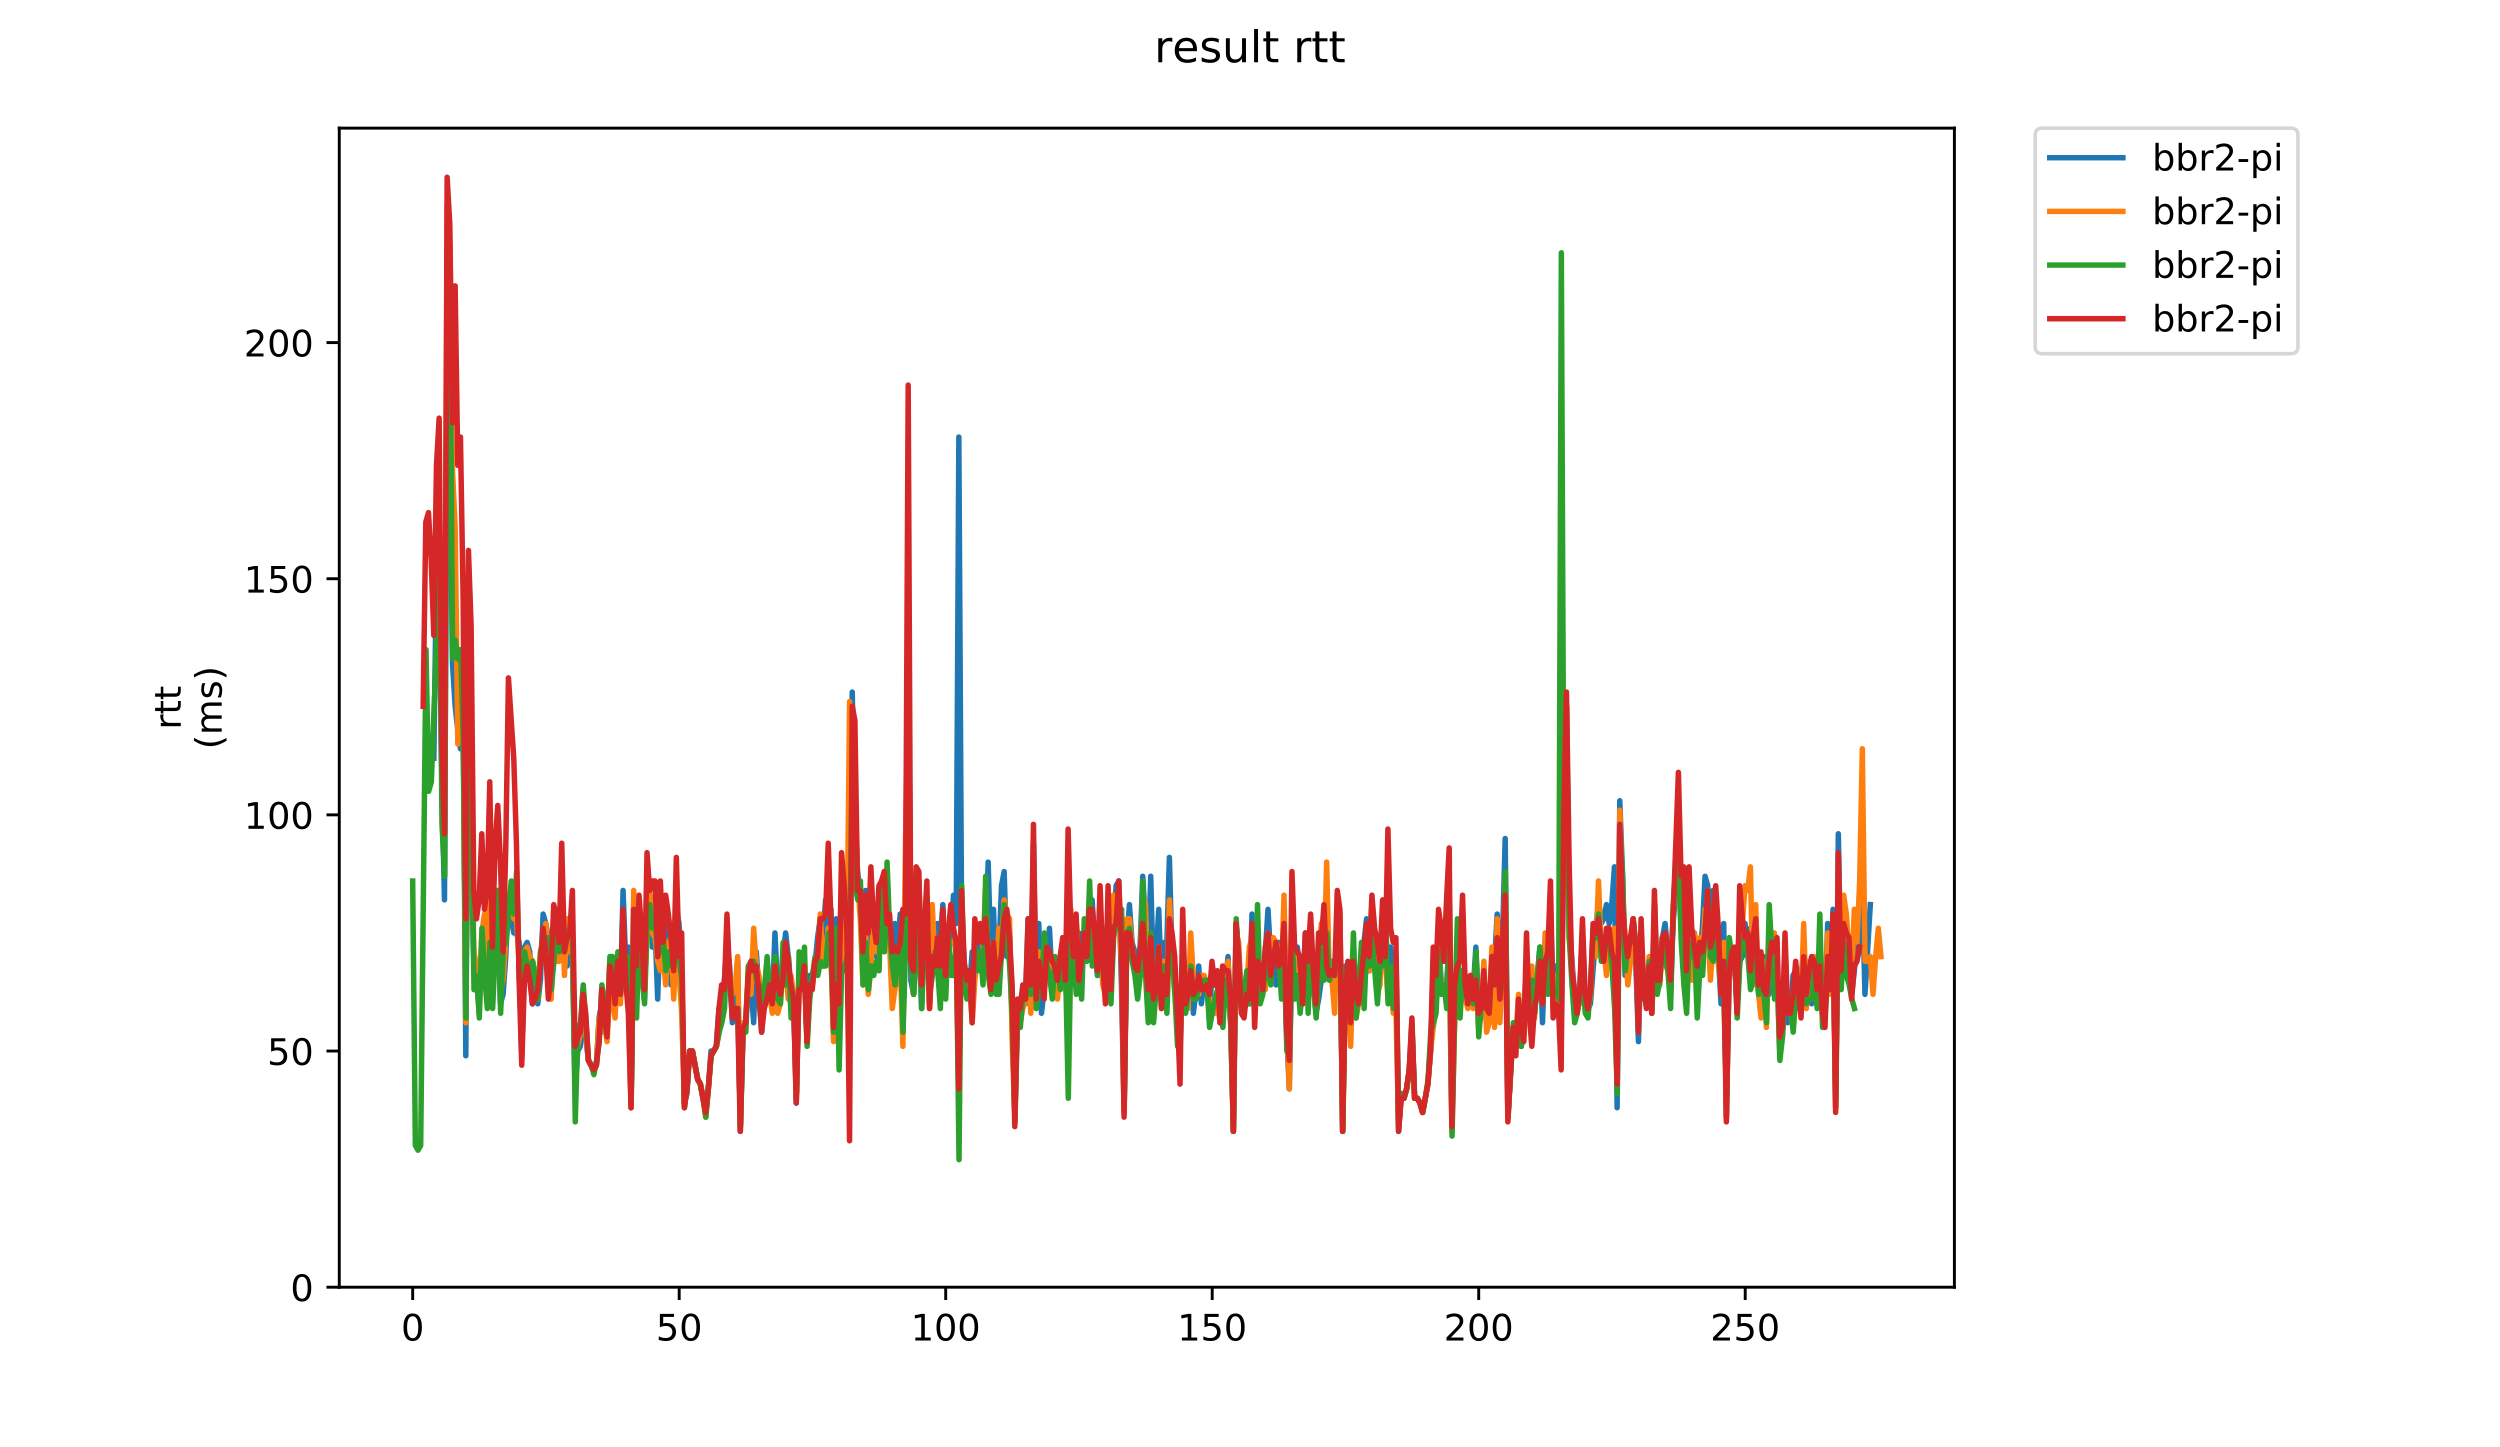 <?xml version="1.0" encoding="utf-8" standalone="no"?>
<!DOCTYPE svg PUBLIC "-//W3C//DTD SVG 1.1//EN"
  "http://www.w3.org/Graphics/SVG/1.1/DTD/svg11.dtd">
<!-- Created with matplotlib (https://matplotlib.org/) -->
<svg height="396pt" version="1.1" viewBox="0 0 684 396" width="684pt" xmlns="http://www.w3.org/2000/svg" xmlns:xlink="http://www.w3.org/1999/xlink">
 <defs>
  <style type="text/css">
*{stroke-linecap:butt;stroke-linejoin:round;}
  </style>
 </defs>
 <g id="figure_1">
  <g id="patch_1">
   <path d="M 0 396 
L 684 396 
L 684 0 
L 0 0 
z
" style="fill:#ffffff;"/>
  </g>
  <g id="axes_1">
   <g id="patch_2">
    <path d="M 92.824 352.174 
L 534.722 352.174 
L 534.722 35.062 
L 92.824 35.062 
z
" style="fill:#ffffff;"/>
   </g>
   <g id="matplotlib.axis_1">
    <g id="xtick_1">
     <g id="line2d_1">
      <defs>
       <path d="M 0 0 
L 0 3.5 
" id="mc95eb7b7bf" style="stroke:#000000;stroke-width:0.8;"/>
      </defs>
      <g>
       <use style="stroke:#000000;stroke-width:0.8;" x="112.91" xlink:href="#mc95eb7b7bf" y="352.174"/>
      </g>
     </g>
     <g id="text_1">
      <!-- 0 -->
      <defs>
       <path d="M 31.781 66.406 
Q 24.172 66.406 20.328 58.906 
Q 16.5 51.422 16.5 36.375 
Q 16.5 21.391 20.328 13.891 
Q 24.172 6.391 31.781 6.391 
Q 39.453 6.391 43.281 13.891 
Q 47.125 21.391 47.125 36.375 
Q 47.125 51.422 43.281 58.906 
Q 39.453 66.406 31.781 66.406 
z
M 31.781 74.219 
Q 44.047 74.219 50.516 64.516 
Q 56.984 54.828 56.984 36.375 
Q 56.984 17.969 50.516 8.266 
Q 44.047 -1.422 31.781 -1.422 
Q 19.531 -1.422 13.062 8.266 
Q 6.594 17.969 6.594 36.375 
Q 6.594 54.828 13.062 64.516 
Q 19.531 74.219 31.781 74.219 
z
" id="DejaVuSans-48"/>
      </defs>
      <g transform="translate(109.729 366.773)scale(0.1 -0.1)">
       <use xlink:href="#DejaVuSans-48"/>
      </g>
     </g>
    </g>
    <g id="xtick_2">
     <g id="line2d_2">
      <g>
       <use style="stroke:#000000;stroke-width:0.8;" x="185.827" xlink:href="#mc95eb7b7bf" y="352.174"/>
      </g>
     </g>
     <g id="text_2">
      <!-- 50 -->
      <defs>
       <path d="M 10.797 72.906 
L 49.516 72.906 
L 49.516 64.594 
L 19.828 64.594 
L 19.828 46.734 
Q 21.969 47.469 24.109 47.828 
Q 26.266 48.188 28.422 48.188 
Q 40.625 48.188 47.75 41.5 
Q 54.891 34.812 54.891 23.391 
Q 54.891 11.625 47.562 5.094 
Q 40.234 -1.422 26.906 -1.422 
Q 22.312 -1.422 17.547 -0.641 
Q 12.797 0.141 7.719 1.703 
L 7.719 11.625 
Q 12.109 9.234 16.797 8.062 
Q 21.484 6.891 26.703 6.891 
Q 35.156 6.891 40.078 11.328 
Q 45.016 15.766 45.016 23.391 
Q 45.016 31 40.078 35.438 
Q 35.156 39.891 26.703 39.891 
Q 22.75 39.891 18.812 39.016 
Q 14.891 38.141 10.797 36.281 
z
" id="DejaVuSans-53"/>
      </defs>
      <g transform="translate(179.464 366.773)scale(0.1 -0.1)">
       <use xlink:href="#DejaVuSans-53"/>
       <use x="63.623" xlink:href="#DejaVuSans-48"/>
      </g>
     </g>
    </g>
    <g id="xtick_3">
     <g id="line2d_3">
      <g>
       <use style="stroke:#000000;stroke-width:0.8;" x="258.743" xlink:href="#mc95eb7b7bf" y="352.174"/>
      </g>
     </g>
     <g id="text_3">
      <!-- 100 -->
      <defs>
       <path d="M 12.406 8.297 
L 28.516 8.297 
L 28.516 63.922 
L 10.984 60.406 
L 10.984 69.391 
L 28.422 72.906 
L 38.281 72.906 
L 38.281 8.297 
L 54.391 8.297 
L 54.391 0 
L 12.406 0 
z
" id="DejaVuSans-49"/>
      </defs>
      <g transform="translate(249.199 366.773)scale(0.1 -0.1)">
       <use xlink:href="#DejaVuSans-49"/>
       <use x="63.623" xlink:href="#DejaVuSans-48"/>
       <use x="127.246" xlink:href="#DejaVuSans-48"/>
      </g>
     </g>
    </g>
    <g id="xtick_4">
     <g id="line2d_4">
      <g>
       <use style="stroke:#000000;stroke-width:0.8;" x="331.66" xlink:href="#mc95eb7b7bf" y="352.174"/>
      </g>
     </g>
     <g id="text_4">
      <!-- 150 -->
      <g transform="translate(322.116 366.773)scale(0.1 -0.1)">
       <use xlink:href="#DejaVuSans-49"/>
       <use x="63.623" xlink:href="#DejaVuSans-53"/>
       <use x="127.246" xlink:href="#DejaVuSans-48"/>
      </g>
     </g>
    </g>
    <g id="xtick_5">
     <g id="line2d_5">
      <g>
       <use style="stroke:#000000;stroke-width:0.8;" x="404.576" xlink:href="#mc95eb7b7bf" y="352.174"/>
      </g>
     </g>
     <g id="text_5">
      <!-- 200 -->
      <defs>
       <path d="M 19.188 8.297 
L 53.609 8.297 
L 53.609 0 
L 7.328 0 
L 7.328 8.297 
Q 12.938 14.109 22.625 23.891 
Q 32.328 33.688 34.812 36.531 
Q 39.547 41.844 41.422 45.531 
Q 43.312 49.219 43.312 52.781 
Q 43.312 58.594 39.234 62.25 
Q 35.156 65.922 28.609 65.922 
Q 23.969 65.922 18.812 64.312 
Q 13.672 62.703 7.812 59.422 
L 7.812 69.391 
Q 13.766 71.781 18.938 73 
Q 24.125 74.219 28.422 74.219 
Q 39.75 74.219 46.484 68.547 
Q 53.219 62.891 53.219 53.422 
Q 53.219 48.922 51.531 44.891 
Q 49.859 40.875 45.406 35.406 
Q 44.188 33.984 37.641 27.219 
Q 31.109 20.453 19.188 8.297 
z
" id="DejaVuSans-50"/>
      </defs>
      <g transform="translate(395.032 366.773)scale(0.1 -0.1)">
       <use xlink:href="#DejaVuSans-50"/>
       <use x="63.623" xlink:href="#DejaVuSans-48"/>
       <use x="127.246" xlink:href="#DejaVuSans-48"/>
      </g>
     </g>
    </g>
    <g id="xtick_6">
     <g id="line2d_6">
      <g>
       <use style="stroke:#000000;stroke-width:0.8;" x="477.492" xlink:href="#mc95eb7b7bf" y="352.174"/>
      </g>
     </g>
     <g id="text_6">
      <!-- 250 -->
      <g transform="translate(467.949 366.773)scale(0.1 -0.1)">
       <use xlink:href="#DejaVuSans-50"/>
       <use x="63.623" xlink:href="#DejaVuSans-53"/>
       <use x="127.246" xlink:href="#DejaVuSans-48"/>
      </g>
     </g>
    </g>
   </g>
   <g id="matplotlib.axis_2">
    <g id="ytick_1">
     <g id="line2d_7">
      <defs>
       <path d="M 0 0 
L -3.5 0 
" id="m777b21064c" style="stroke:#000000;stroke-width:0.8;"/>
      </defs>
      <g>
       <use style="stroke:#000000;stroke-width:0.8;" x="92.824" xlink:href="#m777b21064c" y="352.174"/>
      </g>
     </g>
     <g id="text_7">
      <!-- 0 -->
      <g transform="translate(79.461 355.973)scale(0.1 -0.1)">
       <use xlink:href="#DejaVuSans-48"/>
      </g>
     </g>
    </g>
    <g id="ytick_2">
     <g id="line2d_8">
      <g>
       <use style="stroke:#000000;stroke-width:0.8;" x="92.824" xlink:href="#m777b21064c" y="287.563"/>
      </g>
     </g>
     <g id="text_8">
      <!-- 50 -->
      <g transform="translate(73.099 291.362)scale(0.1 -0.1)">
       <use xlink:href="#DejaVuSans-53"/>
       <use x="63.623" xlink:href="#DejaVuSans-48"/>
      </g>
     </g>
    </g>
    <g id="ytick_3">
     <g id="line2d_9">
      <g>
       <use style="stroke:#000000;stroke-width:0.8;" x="92.824" xlink:href="#m777b21064c" y="222.952"/>
      </g>
     </g>
     <g id="text_9">
      <!-- 100 -->
      <g transform="translate(66.736 226.751)scale(0.1 -0.1)">
       <use xlink:href="#DejaVuSans-49"/>
       <use x="63.623" xlink:href="#DejaVuSans-48"/>
       <use x="127.246" xlink:href="#DejaVuSans-48"/>
      </g>
     </g>
    </g>
    <g id="ytick_4">
     <g id="line2d_10">
      <g>
       <use style="stroke:#000000;stroke-width:0.8;" x="92.824" xlink:href="#m777b21064c" y="158.341"/>
      </g>
     </g>
     <g id="text_10">
      <!-- 150 -->
      <g transform="translate(66.736 162.14)scale(0.1 -0.1)">
       <use xlink:href="#DejaVuSans-49"/>
       <use x="63.623" xlink:href="#DejaVuSans-53"/>
       <use x="127.246" xlink:href="#DejaVuSans-48"/>
      </g>
     </g>
    </g>
    <g id="ytick_5">
     <g id="line2d_11">
      <g>
       <use style="stroke:#000000;stroke-width:0.8;" x="92.824" xlink:href="#m777b21064c" y="93.729"/>
      </g>
     </g>
     <g id="text_11">
      <!-- 200 -->
      <g transform="translate(66.736 97.529)scale(0.1 -0.1)">
       <use xlink:href="#DejaVuSans-50"/>
       <use x="63.623" xlink:href="#DejaVuSans-48"/>
       <use x="127.246" xlink:href="#DejaVuSans-48"/>
      </g>
     </g>
    </g>
    <g id="text_12">
     <!-- rtt -->
     <defs>
      <path d="M 41.109 46.297 
Q 39.594 47.172 37.812 47.578 
Q 36.031 48 33.891 48 
Q 26.266 48 22.188 43.047 
Q 18.109 38.094 18.109 28.812 
L 18.109 0 
L 9.078 0 
L 9.078 54.688 
L 18.109 54.688 
L 18.109 46.188 
Q 20.953 51.172 25.484 53.578 
Q 30.031 56 36.531 56 
Q 37.453 56 38.578 55.875 
Q 39.703 55.766 41.062 55.516 
z
" id="DejaVuSans-114"/>
      <path d="M 18.312 70.219 
L 18.312 54.688 
L 36.812 54.688 
L 36.812 47.703 
L 18.312 47.703 
L 18.312 18.016 
Q 18.312 11.328 20.141 9.422 
Q 21.969 7.516 27.594 7.516 
L 36.812 7.516 
L 36.812 0 
L 27.594 0 
Q 17.188 0 13.234 3.875 
Q 9.281 7.766 9.281 18.016 
L 9.281 47.703 
L 2.688 47.703 
L 2.688 54.688 
L 9.281 54.688 
L 9.281 70.219 
z
" id="DejaVuSans-116"/>
     </defs>
     <g transform="translate(49.459 199.594)rotate(-90)scale(0.1 -0.1)">
      <use xlink:href="#DejaVuSans-114"/>
      <use x="41.113" xlink:href="#DejaVuSans-116"/>
      <use x="80.322" xlink:href="#DejaVuSans-116"/>
     </g>
     <!-- (ms) -->
     <defs>
      <path d="M 31 75.875 
Q 24.469 64.656 21.281 53.656 
Q 18.109 42.672 18.109 31.391 
Q 18.109 20.125 21.312 9.062 
Q 24.516 -2 31 -13.188 
L 23.188 -13.188 
Q 15.875 -1.703 12.234 9.375 
Q 8.594 20.453 8.594 31.391 
Q 8.594 42.281 12.203 53.312 
Q 15.828 64.359 23.188 75.875 
z
" id="DejaVuSans-40"/>
      <path d="M 52 44.188 
Q 55.375 50.25 60.062 53.125 
Q 64.75 56 71.094 56 
Q 79.641 56 84.281 50.016 
Q 88.922 44.047 88.922 33.016 
L 88.922 0 
L 79.891 0 
L 79.891 32.719 
Q 79.891 40.578 77.094 44.375 
Q 74.312 48.188 68.609 48.188 
Q 61.625 48.188 57.562 43.547 
Q 53.516 38.922 53.516 30.906 
L 53.516 0 
L 44.484 0 
L 44.484 32.719 
Q 44.484 40.625 41.703 44.406 
Q 38.922 48.188 33.109 48.188 
Q 26.219 48.188 22.156 43.531 
Q 18.109 38.875 18.109 30.906 
L 18.109 0 
L 9.078 0 
L 9.078 54.688 
L 18.109 54.688 
L 18.109 46.188 
Q 21.188 51.219 25.484 53.609 
Q 29.781 56 35.688 56 
Q 41.656 56 45.828 52.969 
Q 50 49.953 52 44.188 
z
" id="DejaVuSans-109"/>
      <path d="M 44.281 53.078 
L 44.281 44.578 
Q 40.484 46.531 36.375 47.5 
Q 32.281 48.484 27.875 48.484 
Q 21.188 48.484 17.844 46.438 
Q 14.5 44.391 14.5 40.281 
Q 14.5 37.156 16.891 35.375 
Q 19.281 33.594 26.516 31.984 
L 29.594 31.297 
Q 39.156 29.25 43.188 25.516 
Q 47.219 21.781 47.219 15.094 
Q 47.219 7.469 41.188 3.016 
Q 35.156 -1.422 24.609 -1.422 
Q 20.219 -1.422 15.453 -0.562 
Q 10.688 0.297 5.422 2 
L 5.422 11.281 
Q 10.406 8.688 15.234 7.391 
Q 20.062 6.109 24.812 6.109 
Q 31.156 6.109 34.562 8.281 
Q 37.984 10.453 37.984 14.406 
Q 37.984 18.062 35.516 20.016 
Q 33.062 21.969 24.703 23.781 
L 21.578 24.516 
Q 13.234 26.266 9.516 29.906 
Q 5.812 33.547 5.812 39.891 
Q 5.812 47.609 11.281 51.797 
Q 16.75 56 26.812 56 
Q 31.781 56 36.172 55.266 
Q 40.578 54.547 44.281 53.078 
z
" id="DejaVuSans-115"/>
      <path d="M 8.016 75.875 
L 15.828 75.875 
Q 23.141 64.359 26.781 53.312 
Q 30.422 42.281 30.422 31.391 
Q 30.422 20.453 26.781 9.375 
Q 23.141 -1.703 15.828 -13.188 
L 8.016 -13.188 
Q 14.5 -2 17.703 9.062 
Q 20.906 20.125 20.906 31.391 
Q 20.906 42.672 17.703 53.656 
Q 14.5 64.656 8.016 75.875 
z
" id="DejaVuSans-41"/>
     </defs>
     <g transform="translate(60.657 204.995)rotate(-90)scale(0.1 -0.1)">
      <use xlink:href="#DejaVuSans-40"/>
      <use x="39.014" xlink:href="#DejaVuSans-109"/>
      <use x="136.426" xlink:href="#DejaVuSans-115"/>
      <use x="188.525" xlink:href="#DejaVuSans-41"/>
     </g>
    </g>
   </g>
   <g id="line2d_12">
    <path clip-path="url(#p55547ef976)" d="M 118.694 207.445 
L 119.423 155.756 
L 120.152 163.51 
L 120.881 212.614 
L 121.611 246.212 
L 122.34 88.561 
L 123.069 115.697 
L 123.798 181.601 
L 124.527 193.231 
L 125.256 199.692 
L 125.986 204.861 
L 126.715 197.107 
L 127.444 288.855 
L 128.173 172.555 
L 128.902 237.166 
L 129.631 263.011 
L 130.361 269.472 
L 131.09 274.641 
L 131.819 259.134 
L 132.548 260.426 
L 133.277 268.18 
L 134.006 251.381 
L 134.736 272.056 
L 135.465 255.257 
L 136.194 253.965 
L 136.923 274.641 
L 137.652 272.056 
L 138.381 261.719 
L 139.111 244.92 
L 139.84 251.381 
L 140.569 255.257 
L 141.298 255.257 
L 142.027 257.842 
L 142.756 288.855 
L 143.486 259.134 
L 144.215 257.842 
L 144.944 260.426 
L 145.673 274.641 
L 146.402 266.887 
L 147.131 274.641 
L 147.861 268.18 
L 148.59 250.089 
L 149.319 252.673 
L 150.048 256.55 
L 150.777 257.842 
L 151.506 252.673 
L 152.965 250.089 
L 153.694 252.673 
L 154.423 253.965 
L 155.152 264.303 
L 155.881 263.011 
L 156.61 259.134 
L 157.34 297.901 
L 158.069 287.563 
L 158.798 286.271 
L 159.527 270.764 
L 160.256 283.686 
L 160.985 290.147 
L 162.444 292.732 
L 163.173 291.44 
L 163.902 278.517 
L 164.631 274.641 
L 166.09 282.394 
L 166.819 270.764 
L 167.548 275.933 
L 168.277 268.18 
L 169.006 268.18 
L 169.735 273.349 
L 170.465 243.627 
L 171.194 263.011 
L 171.923 259.134 
L 172.652 303.07 
L 173.381 247.504 
L 174.11 265.595 
L 174.84 253.965 
L 175.569 252.673 
L 176.298 273.349 
L 177.027 246.212 
L 177.756 244.92 
L 178.485 259.134 
L 179.215 253.965 
L 179.944 273.349 
L 180.673 251.381 
L 181.402 256.55 
L 182.131 251.381 
L 182.86 259.134 
L 183.59 269.472 
L 184.319 264.303 
L 185.048 248.796 
L 185.777 252.673 
L 186.506 269.472 
L 187.235 301.777 
L 187.965 299.193 
L 188.694 287.563 
L 189.423 287.563 
L 190.881 295.316 
L 191.61 296.609 
L 193.069 304.362 
L 193.798 297.901 
L 194.527 287.563 
L 195.256 287.563 
L 195.985 286.271 
L 196.715 275.933 
L 197.444 275.933 
L 198.173 268.18 
L 198.902 259.134 
L 199.631 264.303 
L 200.36 279.81 
L 201.09 277.225 
L 201.819 263.011 
L 202.548 309.531 
L 203.277 281.102 
L 204.006 279.81 
L 204.735 268.18 
L 205.464 269.472 
L 206.194 279.81 
L 206.923 260.426 
L 208.381 282.394 
L 209.11 269.472 
L 209.839 269.472 
L 210.569 273.349 
L 211.298 274.641 
L 212.027 255.257 
L 212.756 270.764 
L 213.485 272.056 
L 214.214 261.719 
L 214.944 255.257 
L 215.673 261.719 
L 216.402 270.764 
L 217.131 273.349 
L 217.86 301.777 
L 218.589 269.472 
L 219.319 265.595 
L 220.048 263.011 
L 220.777 284.979 
L 221.506 266.887 
L 222.235 266.887 
L 222.964 264.303 
L 223.694 256.55 
L 224.423 251.381 
L 225.152 256.55 
L 225.881 246.212 
L 226.61 256.55 
L 227.339 248.796 
L 228.069 283.686 
L 228.798 251.381 
L 229.527 282.394 
L 230.256 257.842 
L 230.985 255.257 
L 231.714 253.965 
L 232.444 266.887 
L 233.173 189.354 
L 233.902 224.244 
L 234.631 238.458 
L 235.36 244.92 
L 236.089 261.719 
L 236.819 243.627 
L 237.548 260.426 
L 238.277 247.504 
L 239.006 260.426 
L 239.735 261.719 
L 241.923 246.212 
L 242.652 239.751 
L 243.381 257.842 
L 244.11 261.719 
L 244.839 252.673 
L 245.569 259.134 
L 246.298 250.089 
L 247.027 263.011 
L 247.756 253.965 
L 248.485 177.724 
L 249.214 268.18 
L 249.944 272.056 
L 250.673 246.212 
L 251.402 251.381 
L 252.131 275.933 
L 252.86 256.55 
L 253.589 251.381 
L 254.319 274.641 
L 255.048 259.134 
L 255.777 257.842 
L 256.506 252.673 
L 257.235 257.842 
L 257.964 247.504 
L 258.694 264.303 
L 259.423 255.257 
L 260.152 256.55 
L 260.881 244.92 
L 261.61 252.673 
L 262.339 119.574 
L 263.068 247.504 
L 263.798 265.595 
L 264.527 270.764 
L 265.256 270.764 
L 265.985 260.426 
L 266.714 265.595 
L 267.443 253.965 
L 268.173 263.011 
L 268.902 257.842 
L 269.631 259.134 
L 270.36 235.874 
L 271.089 261.719 
L 271.818 248.796 
L 272.548 269.472 
L 273.277 261.719 
L 274.006 242.335 
L 274.735 238.458 
L 275.464 261.719 
L 276.193 255.257 
L 276.923 277.225 
L 277.652 304.362 
L 278.381 274.641 
L 279.11 275.933 
L 279.839 272.056 
L 280.568 274.641 
L 281.298 251.381 
L 282.027 274.641 
L 282.756 230.705 
L 283.485 273.349 
L 284.214 252.673 
L 284.943 277.225 
L 285.673 270.764 
L 287.131 253.965 
L 287.86 268.18 
L 288.589 264.303 
L 289.318 266.887 
L 290.777 259.134 
L 292.235 277.225 
L 292.964 257.842 
L 293.693 264.303 
L 294.423 260.426 
L 295.152 255.257 
L 295.881 263.011 
L 296.61 255.257 
L 297.339 256.55 
L 298.068 260.426 
L 298.798 246.212 
L 299.527 257.842 
L 300.256 266.887 
L 300.985 261.719 
L 301.714 265.595 
L 302.443 272.056 
L 303.173 257.842 
L 303.902 269.472 
L 305.36 242.335 
L 306.089 241.043 
L 306.818 269.472 
L 307.548 303.07 
L 308.277 257.842 
L 309.006 247.504 
L 309.735 257.842 
L 311.193 263.011 
L 311.923 259.134 
L 312.652 239.751 
L 313.381 252.673 
L 314.11 263.011 
L 314.839 239.751 
L 315.568 268.18 
L 316.297 261.719 
L 317.027 248.796 
L 317.756 269.472 
L 318.485 257.842 
L 319.214 259.134 
L 319.943 234.582 
L 320.672 261.719 
L 321.402 266.887 
L 322.131 281.102 
L 322.86 286.271 
L 323.589 265.595 
L 324.318 268.18 
L 325.047 273.349 
L 325.777 263.011 
L 326.506 277.225 
L 327.964 264.303 
L 328.693 274.641 
L 329.422 268.18 
L 330.152 268.18 
L 330.881 278.517 
L 331.61 265.595 
L 332.339 269.472 
L 333.068 268.18 
L 333.797 279.81 
L 334.527 265.595 
L 335.256 269.472 
L 335.985 261.719 
L 336.714 279.81 
L 337.443 309.531 
L 338.172 252.673 
L 338.902 260.426 
L 339.631 274.641 
L 340.36 273.349 
L 341.089 266.887 
L 341.818 274.641 
L 342.547 250.089 
L 343.277 275.933 
L 344.006 257.842 
L 344.735 272.056 
L 345.464 269.472 
L 346.193 260.426 
L 346.922 248.796 
L 347.652 261.719 
L 348.381 257.842 
L 349.11 269.472 
L 349.839 257.842 
L 350.568 264.303 
L 351.297 253.965 
L 352.027 282.394 
L 352.756 297.901 
L 353.485 256.55 
L 354.214 266.887 
L 354.943 259.134 
L 355.672 265.595 
L 356.402 274.641 
L 357.131 261.719 
L 357.86 264.303 
L 358.589 259.134 
L 359.318 266.887 
L 360.047 277.225 
L 360.777 273.349 
L 361.506 268.18 
L 362.235 261.719 
L 362.964 260.426 
L 363.693 265.595 
L 364.422 263.011 
L 365.152 268.18 
L 365.881 255.257 
L 366.61 251.381 
L 367.339 309.531 
L 368.068 264.303 
L 368.797 264.303 
L 369.526 281.102 
L 370.256 263.011 
L 370.985 270.764 
L 371.714 273.349 
L 372.443 268.18 
L 373.172 257.842 
L 373.901 251.381 
L 374.631 265.595 
L 375.36 252.673 
L 376.089 255.257 
L 376.818 272.056 
L 378.276 251.381 
L 379.006 252.673 
L 379.735 264.303 
L 380.464 259.134 
L 381.193 264.303 
L 381.922 264.303 
L 382.651 309.531 
L 383.381 299.193 
L 384.11 300.485 
L 384.839 297.901 
L 385.568 292.732 
L 386.297 279.81 
L 387.026 300.485 
L 387.756 300.485 
L 388.485 301.777 
L 389.214 304.362 
L 390.672 296.609 
L 391.401 287.563 
L 392.131 265.595 
L 392.86 269.472 
L 393.589 255.257 
L 394.318 269.472 
L 395.047 272.056 
L 395.776 269.472 
L 396.506 257.842 
L 397.235 308.239 
L 397.964 269.472 
L 398.693 265.595 
L 399.422 269.472 
L 400.151 265.595 
L 400.881 266.887 
L 401.61 273.349 
L 403.068 270.764 
L 403.797 259.134 
L 404.526 274.641 
L 405.256 278.517 
L 405.985 270.764 
L 406.714 274.641 
L 407.443 274.641 
L 408.172 266.887 
L 408.901 263.011 
L 409.631 250.089 
L 410.36 274.641 
L 411.089 256.55 
L 411.818 229.413 
L 412.547 305.654 
L 414.006 282.394 
L 414.735 284.979 
L 415.464 281.102 
L 416.193 286.271 
L 416.922 282.394 
L 417.651 263.011 
L 418.381 278.517 
L 419.11 274.641 
L 419.839 277.225 
L 421.297 259.134 
L 422.026 279.81 
L 422.755 257.842 
L 423.485 266.887 
L 424.214 250.089 
L 424.943 273.349 
L 425.672 264.303 
L 426.401 269.472 
L 427.13 279.81 
L 427.86 225.536 
L 428.589 193.231 
L 429.318 252.673 
L 430.776 272.056 
L 431.505 275.933 
L 432.235 270.764 
L 432.964 256.55 
L 433.693 273.349 
L 434.422 275.933 
L 435.151 274.641 
L 437.339 246.212 
L 438.068 252.673 
L 438.797 251.381 
L 439.526 247.504 
L 440.255 252.673 
L 440.985 247.504 
L 441.714 237.166 
L 442.443 303.07 
L 443.172 219.075 
L 443.901 238.458 
L 444.63 266.887 
L 445.36 265.595 
L 446.089 261.719 
L 446.818 256.55 
L 447.547 263.011 
L 448.276 284.979 
L 449.005 259.134 
L 449.735 273.349 
L 450.464 273.349 
L 451.193 268.18 
L 451.922 277.225 
L 452.651 259.134 
L 453.38 270.764 
L 454.11 265.595 
L 454.839 256.55 
L 455.568 252.673 
L 456.297 260.426 
L 457.026 272.056 
L 457.755 252.673 
L 458.485 243.627 
L 459.214 230.705 
L 459.943 248.796 
L 460.672 250.089 
L 461.401 274.641 
L 462.13 257.842 
L 462.86 257.842 
L 463.589 255.257 
L 464.318 268.18 
L 465.047 261.719 
L 465.776 253.965 
L 466.505 239.751 
L 467.235 242.335 
L 467.964 256.55 
L 468.693 243.627 
L 469.422 251.381 
L 470.151 261.719 
L 470.88 274.641 
L 471.61 252.673 
L 472.339 305.654 
L 473.068 266.887 
L 473.797 263.011 
L 474.526 261.719 
L 475.255 274.641 
L 475.985 263.011 
L 476.714 261.719 
L 477.443 252.673 
L 478.172 260.426 
L 478.901 253.965 
L 479.63 257.842 
L 480.359 260.426 
L 481.089 270.764 
L 481.818 277.225 
L 482.547 261.719 
L 483.276 270.764 
L 484.005 272.056 
L 484.734 264.303 
L 485.464 260.426 
L 486.193 266.887 
L 486.922 279.81 
L 487.651 283.686 
L 488.38 260.426 
L 489.109 279.81 
L 489.839 278.517 
L 490.568 266.887 
L 491.297 265.595 
L 492.026 272.056 
L 493.484 261.719 
L 494.214 274.641 
L 494.943 272.056 
L 495.672 274.641 
L 496.401 263.011 
L 497.13 274.641 
L 497.859 261.719 
L 498.589 272.056 
L 499.318 278.517 
L 500.047 252.673 
L 500.776 270.764 
L 501.505 248.796 
L 502.234 303.07 
L 502.964 228.121 
L 503.693 265.595 
L 504.422 246.212 
L 505.151 259.134 
L 505.88 264.303 
L 506.609 272.056 
L 507.339 265.595 
L 508.068 257.842 
L 508.797 259.134 
L 509.526 243.627 
L 510.255 272.056 
L 511.714 247.504 
L 511.714 247.504 
" style="fill:none;stroke:#1f77b4;stroke-linecap:square;stroke-width:1.5;"/>
   </g>
   <g id="line2d_13">
    <path clip-path="url(#p55547ef976)" d="M 121.616 225.536 
L 122.346 56.255 
L 123.075 66.593 
L 123.804 128.619 
L 124.533 144.126 
L 125.262 203.568 
L 125.991 194.523 
L 126.721 194.523 
L 127.45 279.81 
L 128.179 185.477 
L 128.908 215.198 
L 129.637 260.426 
L 130.366 264.303 
L 131.096 277.225 
L 131.825 255.257 
L 132.554 250.089 
L 133.283 261.719 
L 134.012 243.627 
L 134.741 270.764 
L 135.471 261.719 
L 136.2 243.627 
L 136.929 270.764 
L 137.658 268.18 
L 139.116 246.212 
L 139.846 242.335 
L 140.575 251.381 
L 141.304 251.381 
L 142.033 263.011 
L 142.762 286.271 
L 143.491 260.426 
L 144.221 259.134 
L 144.95 261.719 
L 145.679 263.011 
L 146.408 265.595 
L 147.137 273.349 
L 147.866 260.426 
L 149.325 252.673 
L 150.054 260.426 
L 150.783 273.349 
L 151.512 256.55 
L 152.241 263.011 
L 152.97 263.011 
L 153.7 242.335 
L 154.429 266.887 
L 155.158 251.381 
L 155.887 260.426 
L 156.616 260.426 
L 157.345 290.147 
L 158.804 282.394 
L 159.533 270.764 
L 160.262 282.394 
L 160.991 290.147 
L 162.45 292.732 
L 163.179 291.44 
L 163.908 278.517 
L 164.637 282.394 
L 165.366 279.81 
L 166.095 284.979 
L 166.825 270.764 
L 167.554 273.349 
L 168.283 278.517 
L 169.012 263.011 
L 169.741 274.641 
L 170.47 257.842 
L 171.2 270.764 
L 171.929 273.349 
L 172.658 303.07 
L 173.387 243.627 
L 174.116 265.595 
L 174.845 255.257 
L 175.575 260.426 
L 176.304 269.472 
L 177.762 243.627 
L 178.491 255.257 
L 179.22 256.55 
L 179.95 263.011 
L 180.679 265.595 
L 181.408 261.719 
L 182.137 269.472 
L 182.866 257.842 
L 183.595 256.55 
L 184.325 273.349 
L 185.054 255.257 
L 186.512 277.225 
L 187.241 301.777 
L 187.97 297.901 
L 188.7 287.563 
L 189.429 287.563 
L 190.887 295.316 
L 191.616 296.609 
L 192.345 300.485 
L 193.075 305.654 
L 193.804 297.901 
L 194.533 288.855 
L 195.991 286.271 
L 196.72 282.394 
L 197.45 270.764 
L 198.179 269.472 
L 198.908 257.842 
L 199.637 266.887 
L 200.366 272.056 
L 201.095 270.764 
L 201.825 261.719 
L 202.554 308.239 
L 203.283 279.81 
L 204.012 279.81 
L 204.741 264.303 
L 205.47 272.056 
L 206.199 253.965 
L 206.929 264.303 
L 207.658 266.887 
L 208.387 279.81 
L 209.845 263.011 
L 210.574 272.056 
L 211.304 277.225 
L 212.033 266.887 
L 212.762 277.225 
L 213.491 274.641 
L 214.22 264.303 
L 214.949 265.595 
L 215.679 273.349 
L 216.408 266.887 
L 217.137 272.056 
L 217.866 300.485 
L 218.595 270.764 
L 220.054 265.595 
L 220.783 282.394 
L 221.512 270.764 
L 222.241 269.472 
L 222.97 263.011 
L 223.699 263.011 
L 224.429 250.089 
L 225.158 264.303 
L 225.887 260.426 
L 226.616 253.965 
L 227.345 261.719 
L 228.074 284.979 
L 228.804 270.764 
L 229.533 286.271 
L 230.262 246.212 
L 230.991 264.303 
L 231.72 260.426 
L 232.449 191.938 
L 233.179 202.276 
L 233.908 217.783 
L 234.637 241.043 
L 235.366 251.381 
L 236.095 269.472 
L 236.824 255.257 
L 237.554 272.056 
L 238.283 264.303 
L 239.012 251.381 
L 239.741 260.426 
L 240.47 257.842 
L 241.199 247.504 
L 241.929 252.673 
L 242.658 250.089 
L 243.387 257.842 
L 244.116 275.933 
L 245.574 265.595 
L 246.304 263.011 
L 247.033 286.271 
L 247.762 229.413 
L 248.491 190.646 
L 249.22 261.719 
L 249.949 272.056 
L 250.679 260.426 
L 251.408 246.212 
L 252.137 270.764 
L 253.595 251.381 
L 254.324 275.933 
L 255.054 247.504 
L 255.783 263.011 
L 256.512 256.55 
L 257.241 265.595 
L 257.97 251.381 
L 258.699 257.842 
L 259.428 261.719 
L 260.158 257.842 
L 260.887 257.842 
L 261.616 256.55 
L 262.345 300.485 
L 263.074 252.673 
L 263.803 268.18 
L 264.533 270.764 
L 265.262 268.18 
L 265.991 279.81 
L 266.72 268.18 
L 267.449 261.719 
L 268.178 264.303 
L 268.908 260.426 
L 269.637 243.627 
L 270.366 263.011 
L 271.095 266.887 
L 271.824 257.842 
L 272.553 268.18 
L 273.283 253.965 
L 274.012 259.134 
L 274.741 246.212 
L 275.47 250.089 
L 276.199 251.381 
L 276.928 284.979 
L 277.658 305.654 
L 278.387 278.517 
L 279.116 279.81 
L 279.845 275.933 
L 280.574 273.349 
L 281.303 264.303 
L 282.033 277.225 
L 282.762 244.92 
L 283.491 275.933 
L 284.22 260.426 
L 284.949 269.472 
L 285.678 261.719 
L 287.137 261.719 
L 287.866 268.18 
L 288.595 269.472 
L 289.324 273.349 
L 290.053 265.595 
L 290.783 259.134 
L 291.512 270.764 
L 292.241 266.887 
L 292.97 248.796 
L 293.699 266.887 
L 294.428 251.381 
L 295.158 265.595 
L 295.887 266.887 
L 296.616 256.55 
L 297.345 257.842 
L 298.074 250.089 
L 298.803 260.426 
L 299.533 253.965 
L 300.262 255.257 
L 300.991 257.842 
L 301.72 269.472 
L 302.449 272.056 
L 303.178 248.796 
L 303.908 266.887 
L 304.637 244.92 
L 305.366 252.673 
L 306.095 250.089 
L 306.824 263.011 
L 307.553 304.362 
L 308.283 251.381 
L 309.012 251.381 
L 309.741 259.134 
L 310.47 264.303 
L 311.199 263.011 
L 311.928 263.011 
L 312.658 244.92 
L 313.387 247.504 
L 314.116 269.472 
L 314.845 264.303 
L 315.574 272.056 
L 316.303 273.349 
L 317.032 259.134 
L 317.762 272.056 
L 318.491 263.011 
L 319.22 273.349 
L 319.949 246.212 
L 320.678 260.426 
L 321.407 272.056 
L 322.137 270.764 
L 322.866 283.686 
L 323.595 269.472 
L 324.324 266.887 
L 325.053 275.933 
L 325.782 255.257 
L 326.512 268.18 
L 327.241 270.764 
L 327.97 272.056 
L 328.699 266.887 
L 329.428 266.887 
L 330.157 269.472 
L 330.887 274.641 
L 331.616 273.349 
L 332.345 277.225 
L 333.074 273.349 
L 333.803 279.81 
L 334.532 269.472 
L 335.262 269.472 
L 335.991 263.011 
L 336.72 279.81 
L 337.449 309.531 
L 338.178 255.257 
L 338.907 257.842 
L 339.637 275.933 
L 340.366 275.933 
L 341.095 270.764 
L 341.824 259.134 
L 342.553 256.55 
L 343.282 275.933 
L 344.012 263.011 
L 344.741 269.472 
L 345.47 270.764 
L 346.199 270.764 
L 346.928 255.257 
L 347.657 264.303 
L 348.387 256.55 
L 349.116 257.842 
L 349.845 260.426 
L 350.574 268.18 
L 351.303 244.92 
L 352.032 279.81 
L 352.762 297.901 
L 353.491 248.796 
L 354.22 264.303 
L 354.949 268.18 
L 355.678 265.595 
L 356.407 273.349 
L 357.137 260.426 
L 357.866 265.595 
L 358.595 256.55 
L 359.324 265.595 
L 360.053 277.225 
L 360.782 263.011 
L 361.512 252.673 
L 362.241 265.595 
L 362.97 235.874 
L 363.699 268.18 
L 364.428 268.18 
L 365.157 277.225 
L 365.887 251.381 
L 366.616 250.089 
L 367.345 309.531 
L 368.074 272.056 
L 368.803 265.595 
L 369.532 286.271 
L 370.261 264.303 
L 370.991 278.517 
L 371.72 274.641 
L 372.449 273.349 
L 373.178 264.303 
L 373.907 257.842 
L 374.636 265.595 
L 375.366 257.842 
L 376.095 259.134 
L 376.824 272.056 
L 377.553 269.472 
L 378.282 255.257 
L 379.011 261.719 
L 379.741 273.349 
L 380.47 266.887 
L 381.199 277.225 
L 381.928 275.933 
L 382.657 308.239 
L 383.386 299.193 
L 384.116 300.485 
L 384.845 297.901 
L 385.574 292.732 
L 386.303 284.979 
L 387.032 300.485 
L 387.761 300.485 
L 388.491 301.777 
L 389.22 304.362 
L 390.678 296.609 
L 391.407 287.563 
L 392.136 281.102 
L 392.866 275.933 
L 393.595 259.134 
L 394.324 270.764 
L 395.053 269.472 
L 395.782 270.764 
L 396.511 260.426 
L 397.241 309.531 
L 397.97 281.102 
L 398.699 264.303 
L 399.428 272.056 
L 400.157 268.18 
L 400.886 273.349 
L 401.616 275.933 
L 402.345 266.887 
L 403.074 275.933 
L 403.803 263.011 
L 404.532 281.102 
L 405.261 277.225 
L 405.991 263.011 
L 406.72 282.394 
L 407.449 279.81 
L 408.178 259.134 
L 408.907 281.102 
L 409.636 251.381 
L 410.366 279.81 
L 411.095 264.303 
L 411.824 241.043 
L 412.553 305.654 
L 414.011 281.102 
L 414.741 283.686 
L 415.47 272.056 
L 416.199 281.102 
L 416.928 283.686 
L 417.657 273.349 
L 418.386 278.517 
L 419.116 264.303 
L 419.845 278.517 
L 420.574 266.887 
L 421.303 264.303 
L 422.032 274.641 
L 422.761 255.257 
L 423.49 268.18 
L 424.22 257.842 
L 424.949 275.933 
L 425.678 266.887 
L 427.136 279.81 
L 427.865 212.614 
L 428.595 193.231 
L 429.324 256.55 
L 430.053 264.303 
L 430.782 274.641 
L 432.24 274.641 
L 432.97 261.719 
L 433.699 275.933 
L 434.428 277.225 
L 435.157 272.056 
L 435.886 256.55 
L 436.615 261.719 
L 437.345 241.043 
L 438.074 259.134 
L 438.803 259.134 
L 439.532 266.887 
L 440.261 256.55 
L 440.99 260.426 
L 441.72 253.965 
L 442.449 295.316 
L 443.178 221.66 
L 443.907 246.212 
L 444.636 256.55 
L 445.365 269.472 
L 446.095 263.011 
L 446.824 251.381 
L 447.553 259.134 
L 448.282 279.81 
L 449.011 259.134 
L 449.74 269.472 
L 450.47 274.641 
L 451.199 261.719 
L 451.928 277.225 
L 452.657 260.426 
L 453.386 269.472 
L 454.115 269.472 
L 454.845 256.55 
L 455.574 263.011 
L 456.303 265.595 
L 457.032 269.472 
L 457.761 250.089 
L 458.49 237.166 
L 459.22 234.582 
L 459.949 253.965 
L 460.678 248.796 
L 461.407 272.056 
L 462.136 247.504 
L 462.865 268.18 
L 463.595 255.257 
L 464.324 273.349 
L 465.053 256.55 
L 465.782 260.426 
L 466.511 248.796 
L 467.24 251.381 
L 467.97 268.18 
L 468.699 257.842 
L 469.428 256.55 
L 470.157 264.303 
L 470.886 269.472 
L 471.615 257.842 
L 472.345 305.654 
L 473.074 264.303 
L 473.803 264.303 
L 474.532 265.595 
L 475.261 269.472 
L 475.99 248.796 
L 476.72 252.673 
L 477.449 242.335 
L 478.178 243.627 
L 478.907 237.166 
L 479.636 269.472 
L 480.365 247.504 
L 481.094 270.764 
L 481.824 278.517 
L 482.553 263.011 
L 483.282 281.102 
L 484.011 255.257 
L 484.74 260.426 
L 485.469 255.257 
L 486.199 264.303 
L 486.928 287.563 
L 487.657 282.394 
L 488.386 263.011 
L 489.115 277.225 
L 489.844 275.933 
L 490.574 281.102 
L 491.303 265.595 
L 492.032 265.595 
L 492.761 274.641 
L 493.49 252.673 
L 494.219 275.933 
L 494.949 263.011 
L 495.678 273.349 
L 496.407 261.719 
L 497.136 274.641 
L 497.865 257.842 
L 499.324 278.517 
L 500.053 255.257 
L 500.782 272.056 
L 501.511 257.842 
L 502.24 303.07 
L 502.969 238.458 
L 503.699 268.18 
L 504.428 244.92 
L 505.157 250.089 
L 505.886 260.426 
L 506.615 268.18 
L 507.344 248.796 
L 508.074 257.842 
L 508.803 241.043 
L 509.532 204.861 
L 510.261 263.011 
L 510.99 263.011 
L 511.719 261.719 
L 512.449 272.056 
L 513.178 261.719 
L 513.907 253.965 
L 514.636 261.719 
L 514.636 261.719 
" style="fill:none;stroke:#ff7f0e;stroke-linecap:square;stroke-width:1.5;"/>
   </g>
   <g id="line2d_14">
    <path clip-path="url(#p55547ef976)" d="M 112.91 241.043 
L 113.639 313.407 
L 114.369 314.7 
L 115.098 313.407 
L 116.556 177.724 
L 117.285 216.491 
L 118.014 213.906 
L 119.473 175.14 
L 120.202 148.003 
L 120.931 225.536 
L 121.66 239.751 
L 122.389 73.054 
L 123.119 85.976 
L 123.848 180.308 
L 124.577 175.14 
L 125.306 180.308 
L 126.035 177.724 
L 126.764 203.568 
L 127.493 278.517 
L 128.223 168.678 
L 128.952 213.906 
L 129.681 270.764 
L 130.41 266.887 
L 131.139 278.517 
L 131.868 253.965 
L 132.598 266.887 
L 133.327 275.933 
L 134.056 257.842 
L 134.785 275.933 
L 136.243 243.627 
L 136.973 277.225 
L 137.702 259.134 
L 138.431 257.842 
L 139.889 241.043 
L 140.618 250.089 
L 141.348 238.458 
L 142.077 266.887 
L 142.806 281.102 
L 143.535 260.426 
L 144.264 264.303 
L 144.993 266.887 
L 145.723 263.011 
L 147.181 273.349 
L 147.91 260.426 
L 148.639 257.842 
L 149.368 256.55 
L 150.098 256.55 
L 150.827 270.764 
L 151.556 263.011 
L 152.285 248.796 
L 153.014 260.426 
L 153.743 253.965 
L 154.473 259.134 
L 155.202 255.257 
L 155.931 253.965 
L 156.66 257.842 
L 157.389 306.946 
L 158.118 281.102 
L 158.848 279.81 
L 159.577 269.472 
L 161.035 290.147 
L 161.764 291.44 
L 162.493 294.024 
L 163.223 290.147 
L 163.952 284.979 
L 164.681 269.472 
L 166.139 279.81 
L 166.868 261.719 
L 167.598 261.719 
L 168.327 273.349 
L 169.056 260.426 
L 169.785 268.18 
L 170.514 253.965 
L 171.243 270.764 
L 171.973 261.719 
L 172.702 301.777 
L 173.431 250.089 
L 174.16 278.517 
L 174.889 255.257 
L 175.618 266.887 
L 176.348 274.641 
L 177.077 252.673 
L 177.806 247.504 
L 178.535 253.965 
L 179.264 252.673 
L 179.993 261.719 
L 180.722 257.842 
L 181.452 256.55 
L 182.181 265.595 
L 182.91 260.426 
L 183.639 264.303 
L 184.368 264.303 
L 185.097 255.257 
L 186.556 268.18 
L 187.285 303.07 
L 188.014 296.609 
L 188.743 287.563 
L 189.472 287.563 
L 190.931 295.316 
L 191.66 296.609 
L 192.389 300.485 
L 193.118 305.654 
L 194.577 288.855 
L 196.035 286.271 
L 196.764 282.394 
L 197.493 279.81 
L 198.222 275.933 
L 198.952 257.842 
L 200.41 277.225 
L 201.139 275.933 
L 201.868 275.933 
L 202.597 308.239 
L 203.327 282.394 
L 204.056 282.394 
L 204.785 264.303 
L 205.514 263.011 
L 206.243 263.011 
L 206.972 268.18 
L 207.702 269.472 
L 208.431 279.81 
L 209.889 261.719 
L 210.618 272.056 
L 211.347 273.349 
L 212.077 261.719 
L 212.806 273.349 
L 213.535 274.641 
L 214.264 257.842 
L 214.993 269.472 
L 215.722 261.719 
L 216.452 278.517 
L 217.181 274.641 
L 217.91 299.193 
L 218.639 260.426 
L 219.368 270.764 
L 220.097 259.134 
L 220.827 286.271 
L 221.556 273.349 
L 222.285 266.887 
L 223.014 261.719 
L 223.743 266.887 
L 224.472 263.011 
L 225.202 264.303 
L 225.931 264.303 
L 226.66 255.257 
L 227.389 261.719 
L 228.118 282.394 
L 228.847 253.965 
L 229.577 292.732 
L 230.306 264.303 
L 231.035 265.595 
L 231.764 261.719 
L 232.493 263.011 
L 233.222 202.276 
L 233.951 242.335 
L 234.681 246.212 
L 235.41 241.043 
L 236.139 269.472 
L 236.868 257.842 
L 237.597 270.764 
L 238.326 264.303 
L 239.056 266.887 
L 239.785 263.011 
L 240.514 265.595 
L 241.243 241.043 
L 241.972 260.426 
L 242.701 235.874 
L 243.431 255.257 
L 244.16 264.303 
L 244.889 269.472 
L 245.618 259.134 
L 246.347 257.842 
L 247.076 282.394 
L 247.806 257.842 
L 248.535 190.646 
L 249.264 263.011 
L 249.993 272.056 
L 250.722 261.719 
L 251.451 241.043 
L 252.181 275.933 
L 252.91 256.55 
L 253.639 257.842 
L 254.368 272.056 
L 255.097 266.887 
L 255.826 260.426 
L 256.556 265.595 
L 257.285 275.933 
L 258.014 250.089 
L 258.743 273.349 
L 259.472 255.257 
L 260.201 266.887 
L 260.931 266.887 
L 261.66 257.842 
L 262.389 317.284 
L 263.118 242.335 
L 263.847 269.472 
L 264.576 273.349 
L 265.306 270.764 
L 266.035 272.056 
L 266.764 259.134 
L 267.493 265.595 
L 268.222 260.426 
L 268.951 269.472 
L 269.681 239.751 
L 270.41 266.887 
L 271.139 272.056 
L 271.868 265.595 
L 272.597 272.056 
L 273.326 272.056 
L 274.785 247.504 
L 276.243 264.303 
L 276.972 278.517 
L 277.701 306.946 
L 278.431 277.225 
L 279.16 281.102 
L 279.889 272.056 
L 280.618 273.349 
L 281.347 259.134 
L 282.076 272.056 
L 282.806 247.504 
L 283.535 275.933 
L 284.264 269.472 
L 284.993 270.764 
L 285.722 255.257 
L 286.451 264.303 
L 287.18 266.887 
L 287.91 273.349 
L 288.639 261.719 
L 289.368 264.303 
L 290.097 270.764 
L 290.826 256.55 
L 291.555 265.595 
L 292.285 300.485 
L 293.014 257.842 
L 293.743 261.719 
L 294.472 272.056 
L 295.201 265.595 
L 295.93 273.349 
L 296.66 251.381 
L 297.389 263.011 
L 298.118 241.043 
L 298.847 264.303 
L 299.576 252.673 
L 300.305 266.887 
L 301.035 253.965 
L 302.493 266.887 
L 303.222 264.303 
L 303.951 274.641 
L 304.68 256.55 
L 305.41 251.381 
L 306.139 253.965 
L 306.868 248.796 
L 307.597 303.07 
L 308.326 255.257 
L 309.055 253.965 
L 309.785 263.011 
L 310.514 266.887 
L 311.243 273.349 
L 311.972 266.887 
L 312.701 241.043 
L 313.43 266.887 
L 314.16 279.81 
L 314.889 255.257 
L 315.618 279.81 
L 317.076 260.426 
L 317.805 275.933 
L 318.535 264.303 
L 319.264 277.225 
L 319.993 255.257 
L 320.722 257.842 
L 322.18 286.271 
L 322.91 279.81 
L 323.639 261.719 
L 324.368 277.225 
L 325.097 272.056 
L 325.826 264.303 
L 326.555 273.349 
L 327.285 273.349 
L 328.014 269.472 
L 328.743 270.764 
L 329.472 268.18 
L 330.201 268.18 
L 330.93 281.102 
L 332.389 273.349 
L 333.118 270.764 
L 333.847 273.349 
L 334.576 281.102 
L 335.305 268.18 
L 336.035 269.472 
L 336.764 281.102 
L 337.493 309.531 
L 338.222 251.381 
L 339.68 275.933 
L 340.41 272.056 
L 341.139 265.595 
L 341.868 274.641 
L 342.597 260.426 
L 343.326 275.933 
L 344.055 247.504 
L 344.784 274.641 
L 345.514 272.056 
L 346.243 264.303 
L 346.972 265.595 
L 347.701 269.472 
L 348.43 260.426 
L 349.159 259.134 
L 349.889 261.719 
L 350.618 273.349 
L 351.347 260.426 
L 352.076 287.563 
L 352.805 288.855 
L 353.534 256.55 
L 354.264 273.349 
L 354.993 266.887 
L 355.722 277.225 
L 356.451 269.472 
L 357.18 255.257 
L 357.909 277.225 
L 358.639 256.55 
L 359.368 269.472 
L 360.097 278.517 
L 361.555 256.55 
L 362.284 268.18 
L 363.014 255.257 
L 363.743 268.18 
L 364.472 265.595 
L 365.201 265.595 
L 365.93 261.719 
L 366.659 260.426 
L 367.389 309.531 
L 368.118 265.595 
L 368.847 266.887 
L 369.576 275.933 
L 370.305 255.257 
L 371.034 278.517 
L 371.764 270.764 
L 372.493 257.842 
L 373.222 275.933 
L 373.951 257.842 
L 374.68 264.303 
L 375.409 256.55 
L 376.868 274.641 
L 377.597 263.011 
L 378.326 264.303 
L 379.055 250.089 
L 379.784 274.641 
L 380.514 264.303 
L 381.243 275.933 
L 381.972 261.719 
L 382.701 308.239 
L 383.43 299.193 
L 384.159 300.485 
L 384.889 297.901 
L 385.618 292.732 
L 386.347 282.394 
L 387.076 300.485 
L 387.805 300.485 
L 388.534 301.777 
L 389.264 304.362 
L 389.993 300.485 
L 390.722 295.316 
L 391.451 282.394 
L 392.909 277.225 
L 393.639 260.426 
L 394.368 272.056 
L 395.097 269.472 
L 395.826 275.933 
L 396.555 247.504 
L 397.284 310.823 
L 398.013 277.225 
L 398.743 251.381 
L 399.472 278.517 
L 400.201 265.595 
L 400.93 272.056 
L 401.659 273.349 
L 402.388 269.472 
L 403.118 274.641 
L 403.847 260.426 
L 404.576 283.686 
L 405.305 274.641 
L 406.034 268.18 
L 406.763 275.933 
L 407.493 275.933 
L 408.222 261.719 
L 408.951 261.719 
L 409.68 263.011 
L 410.409 272.056 
L 411.138 268.18 
L 411.868 238.458 
L 412.597 305.654 
L 414.055 279.81 
L 414.784 282.394 
L 415.513 279.81 
L 416.243 286.271 
L 416.972 281.102 
L 417.701 263.011 
L 418.43 275.933 
L 419.159 268.18 
L 419.888 277.225 
L 420.618 266.887 
L 421.347 259.134 
L 422.076 274.641 
L 422.805 264.303 
L 423.534 272.056 
L 424.263 256.55 
L 424.993 272.056 
L 425.722 270.764 
L 426.451 273.349 
L 427.18 69.177 
L 427.909 238.458 
L 428.638 206.153 
L 429.368 256.55 
L 430.097 269.472 
L 430.826 279.81 
L 431.555 277.225 
L 433.013 266.887 
L 433.743 277.225 
L 434.472 278.517 
L 435.201 269.472 
L 435.93 253.965 
L 436.659 256.55 
L 437.388 250.089 
L 438.118 263.011 
L 438.847 259.134 
L 439.576 257.842 
L 440.305 257.842 
L 441.034 264.303 
L 441.763 275.933 
L 442.493 299.193 
L 443.222 228.121 
L 443.951 239.751 
L 444.68 265.595 
L 445.409 257.842 
L 446.138 257.842 
L 446.868 251.381 
L 447.597 259.134 
L 448.326 275.933 
L 449.055 259.134 
L 449.784 272.056 
L 450.513 273.349 
L 451.242 263.011 
L 451.972 275.933 
L 452.701 247.504 
L 453.43 272.056 
L 454.159 268.18 
L 454.888 257.842 
L 455.617 263.011 
L 456.347 265.595 
L 457.076 275.933 
L 457.805 247.504 
L 458.534 235.874 
L 459.263 235.874 
L 459.992 257.842 
L 460.722 269.472 
L 461.451 277.225 
L 462.18 257.842 
L 462.909 261.719 
L 463.638 259.134 
L 464.367 278.517 
L 465.097 264.303 
L 465.826 266.887 
L 466.555 253.965 
L 467.284 243.627 
L 468.013 261.719 
L 468.742 263.011 
L 469.472 251.381 
L 470.201 260.426 
L 470.93 272.056 
L 471.659 273.349 
L 472.388 300.485 
L 473.117 256.55 
L 473.847 261.719 
L 474.576 261.719 
L 475.305 278.517 
L 476.034 263.011 
L 476.763 256.55 
L 477.492 257.842 
L 478.222 261.719 
L 478.951 270.764 
L 479.68 268.18 
L 480.409 260.426 
L 481.138 272.056 
L 481.867 266.887 
L 482.597 272.056 
L 483.326 279.81 
L 484.055 247.504 
L 485.513 273.349 
L 486.242 266.887 
L 486.972 290.147 
L 487.701 283.686 
L 488.43 268.18 
L 489.159 274.641 
L 489.888 274.641 
L 490.617 282.394 
L 491.347 272.056 
L 492.076 275.933 
L 492.805 270.764 
L 493.534 270.764 
L 494.263 274.641 
L 494.992 273.349 
L 495.722 273.349 
L 496.451 264.303 
L 497.18 275.933 
L 497.909 250.089 
L 498.638 281.102 
L 499.367 277.225 
L 500.097 263.011 
L 500.826 264.303 
L 501.555 259.134 
L 502.284 300.485 
L 503.013 246.212 
L 503.742 270.764 
L 504.471 257.842 
L 505.201 266.887 
L 505.93 269.472 
L 506.659 273.349 
L 507.388 275.933 
L 507.388 275.933 
" style="fill:none;stroke:#2ca02c;stroke-linecap:square;stroke-width:1.5;"/>
   </g>
   <g id="line2d_15">
    <path clip-path="url(#p55547ef976)" d="M 115.773 193.231 
L 116.502 142.834 
L 117.231 140.249 
L 117.96 153.172 
L 118.69 173.847 
L 119.419 127.327 
L 120.148 114.405 
L 120.877 202.276 
L 121.606 228.121 
L 122.335 48.502 
L 123.065 61.424 
L 123.794 115.697 
L 124.523 78.223 
L 125.252 127.327 
L 125.981 119.574 
L 126.71 163.51 
L 127.44 251.381 
L 128.169 150.587 
L 128.898 171.263 
L 129.627 243.627 
L 130.356 251.381 
L 131.085 246.212 
L 131.815 228.121 
L 132.544 248.796 
L 133.273 243.627 
L 134.002 213.906 
L 134.731 259.134 
L 135.46 230.705 
L 136.19 220.367 
L 136.919 235.874 
L 137.648 260.426 
L 138.377 231.997 
L 139.106 185.477 
L 140.564 207.445 
L 141.294 230.705 
L 142.023 268.18 
L 142.752 291.44 
L 143.481 268.18 
L 144.21 264.303 
L 144.939 268.18 
L 145.669 274.641 
L 146.398 273.349 
L 147.127 270.764 
L 147.856 264.303 
L 148.585 253.965 
L 149.314 260.426 
L 150.044 273.349 
L 150.773 265.595 
L 151.502 247.504 
L 152.231 251.381 
L 152.96 257.842 
L 153.689 230.705 
L 154.419 260.426 
L 155.148 256.55 
L 155.877 255.257 
L 156.606 243.627 
L 157.335 286.271 
L 158.064 283.686 
L 158.794 282.394 
L 159.523 272.056 
L 160.252 277.225 
L 160.981 290.147 
L 162.439 292.732 
L 163.169 291.44 
L 163.898 284.979 
L 164.627 270.764 
L 165.356 278.517 
L 166.085 283.686 
L 166.814 264.303 
L 167.544 266.887 
L 168.273 274.641 
L 169.002 263.011 
L 169.731 272.056 
L 170.46 248.796 
L 171.189 268.18 
L 171.919 277.225 
L 172.648 303.07 
L 173.377 248.796 
L 174.106 264.303 
L 174.835 244.92 
L 175.564 255.257 
L 176.294 270.764 
L 177.023 233.29 
L 177.752 243.627 
L 178.481 241.043 
L 179.21 241.043 
L 179.939 261.719 
L 180.669 241.043 
L 181.398 257.842 
L 182.127 244.92 
L 182.856 250.089 
L 183.585 256.55 
L 184.314 265.595 
L 185.044 234.582 
L 185.773 261.719 
L 186.502 255.257 
L 187.231 303.07 
L 187.96 297.901 
L 188.689 287.563 
L 189.419 287.563 
L 190.877 295.316 
L 191.606 296.609 
L 193.064 304.362 
L 193.793 297.901 
L 194.523 288.855 
L 195.981 286.271 
L 196.71 275.933 
L 197.439 269.472 
L 198.168 270.764 
L 198.898 250.089 
L 199.627 266.887 
L 200.356 278.517 
L 201.085 275.933 
L 201.814 275.933 
L 202.543 309.531 
L 203.273 281.102 
L 204.002 279.81 
L 204.731 266.887 
L 205.46 263.011 
L 206.189 265.595 
L 206.918 264.303 
L 207.648 272.056 
L 208.377 282.394 
L 209.106 275.933 
L 209.835 273.349 
L 210.564 269.472 
L 211.293 274.641 
L 212.023 264.303 
L 212.752 269.472 
L 213.481 272.056 
L 214.21 268.18 
L 214.939 257.842 
L 215.668 263.011 
L 216.398 269.472 
L 217.127 273.349 
L 217.856 301.777 
L 218.585 270.764 
L 219.314 270.764 
L 220.043 264.303 
L 220.773 284.979 
L 221.502 269.472 
L 222.231 270.764 
L 222.96 263.011 
L 223.689 261.719 
L 224.418 251.381 
L 225.148 251.381 
L 225.877 250.089 
L 226.606 230.705 
L 227.335 251.381 
L 228.064 281.102 
L 228.793 269.472 
L 229.523 274.641 
L 230.252 233.29 
L 230.981 242.335 
L 231.71 255.257 
L 232.439 312.115 
L 233.168 193.231 
L 233.898 197.107 
L 234.627 243.627 
L 235.356 243.627 
L 236.085 260.426 
L 236.814 244.92 
L 237.543 255.257 
L 238.273 237.166 
L 239.002 252.673 
L 239.731 257.842 
L 240.46 242.335 
L 241.189 241.043 
L 241.918 238.458 
L 242.648 252.673 
L 243.377 250.089 
L 244.106 260.426 
L 244.835 259.134 
L 245.564 260.426 
L 246.293 257.842 
L 247.022 248.796 
L 247.752 250.089 
L 248.481 105.359 
L 249.21 263.011 
L 249.939 265.595 
L 250.668 237.166 
L 251.397 238.458 
L 252.127 269.472 
L 253.585 241.043 
L 254.314 275.933 
L 255.043 261.719 
L 255.772 264.303 
L 256.502 256.55 
L 257.231 264.303 
L 257.96 248.796 
L 258.689 266.887 
L 259.418 255.257 
L 260.147 247.504 
L 260.877 253.965 
L 261.606 257.842 
L 262.335 297.901 
L 263.064 243.627 
L 263.793 263.011 
L 264.522 268.18 
L 265.252 265.595 
L 265.981 279.81 
L 266.71 251.381 
L 267.439 257.842 
L 268.168 252.673 
L 268.897 257.842 
L 269.627 251.381 
L 271.085 270.764 
L 271.814 257.842 
L 272.543 268.18 
L 273.272 264.303 
L 274.002 261.719 
L 274.731 251.381 
L 275.46 248.796 
L 276.189 256.55 
L 276.918 269.472 
L 277.647 308.239 
L 278.377 273.349 
L 279.106 275.933 
L 279.835 269.472 
L 280.564 273.349 
L 281.293 251.381 
L 282.022 269.472 
L 282.752 225.536 
L 283.481 273.349 
L 284.21 263.011 
L 284.939 266.887 
L 285.668 273.349 
L 286.397 259.134 
L 287.127 260.426 
L 287.856 263.011 
L 288.585 264.303 
L 289.314 268.18 
L 290.043 261.719 
L 290.772 256.55 
L 291.502 268.18 
L 292.231 226.828 
L 292.96 253.965 
L 293.689 261.719 
L 294.418 250.089 
L 295.147 268.18 
L 295.877 263.011 
L 296.606 255.257 
L 297.335 261.719 
L 298.064 248.796 
L 298.793 248.796 
L 299.522 255.257 
L 300.252 265.595 
L 300.981 242.335 
L 301.71 263.011 
L 302.439 274.641 
L 303.168 242.335 
L 303.897 270.764 
L 304.626 253.965 
L 305.356 252.673 
L 306.085 241.043 
L 306.814 257.842 
L 307.543 305.654 
L 308.272 255.257 
L 309.001 255.257 
L 309.731 259.134 
L 310.46 264.303 
L 311.189 265.595 
L 311.918 260.426 
L 312.647 252.673 
L 313.376 263.011 
L 314.106 270.764 
L 314.835 256.55 
L 315.564 273.349 
L 316.293 270.764 
L 317.022 259.134 
L 317.751 275.933 
L 318.481 266.887 
L 319.21 272.056 
L 319.939 251.381 
L 320.668 255.257 
L 321.397 261.719 
L 322.126 277.225 
L 322.856 296.609 
L 323.585 248.796 
L 324.314 274.641 
L 325.043 272.056 
L 325.772 265.595 
L 326.501 272.056 
L 327.231 270.764 
L 327.96 266.887 
L 328.689 270.764 
L 329.418 270.764 
L 330.147 269.472 
L 330.876 272.056 
L 331.606 263.011 
L 332.335 269.472 
L 333.064 265.595 
L 333.793 279.81 
L 334.522 264.303 
L 335.251 265.595 
L 335.981 265.595 
L 336.71 273.349 
L 337.439 309.531 
L 338.168 252.673 
L 338.897 261.719 
L 339.626 277.225 
L 340.356 278.517 
L 341.085 272.056 
L 341.814 273.349 
L 342.543 252.673 
L 343.272 281.102 
L 344.001 263.011 
L 344.731 264.303 
L 345.46 270.764 
L 346.189 259.134 
L 346.918 255.257 
L 347.647 266.887 
L 348.376 263.011 
L 349.106 257.842 
L 349.835 264.303 
L 350.564 263.011 
L 351.293 252.673 
L 352.022 281.102 
L 352.751 290.147 
L 353.481 238.458 
L 354.21 259.134 
L 355.668 261.719 
L 356.397 274.641 
L 357.126 255.257 
L 357.855 263.011 
L 358.585 250.089 
L 359.314 265.595 
L 360.043 274.641 
L 360.772 255.257 
L 361.501 257.842 
L 362.23 247.504 
L 362.96 264.303 
L 363.689 266.887 
L 364.418 265.595 
L 365.147 266.887 
L 365.876 243.627 
L 366.605 248.796 
L 367.335 309.531 
L 368.064 272.056 
L 368.793 263.011 
L 369.522 279.81 
L 370.251 263.011 
L 370.98 272.056 
L 371.71 274.641 
L 372.439 266.887 
L 373.168 260.426 
L 373.897 252.673 
L 374.626 261.719 
L 375.355 244.92 
L 376.085 253.965 
L 376.814 257.842 
L 377.543 263.011 
L 378.272 246.212 
L 379.001 261.719 
L 379.73 226.828 
L 380.46 253.965 
L 381.189 257.842 
L 381.918 256.55 
L 382.647 309.531 
L 383.376 300.485 
L 384.105 300.485 
L 384.835 297.901 
L 385.564 292.732 
L 386.293 278.517 
L 387.022 300.485 
L 387.751 300.485 
L 388.48 301.777 
L 389.21 304.362 
L 390.668 296.609 
L 391.397 287.563 
L 392.126 259.134 
L 392.855 266.887 
L 393.585 248.796 
L 394.314 253.965 
L 395.043 263.011 
L 395.772 246.212 
L 396.501 231.997 
L 397.23 308.239 
L 397.96 269.472 
L 398.689 264.303 
L 399.418 263.011 
L 400.147 244.92 
L 400.876 269.472 
L 401.605 274.641 
L 402.335 266.887 
L 403.064 273.349 
L 403.793 268.18 
L 404.522 277.225 
L 405.251 275.933 
L 405.98 265.595 
L 406.71 275.933 
L 407.439 277.225 
L 408.168 261.719 
L 408.897 269.472 
L 409.626 256.55 
L 410.355 273.349 
L 411.084 257.842 
L 411.814 244.92 
L 412.543 306.946 
L 414.001 281.102 
L 414.73 288.855 
L 415.459 273.349 
L 416.189 281.102 
L 416.918 284.979 
L 417.647 255.257 
L 418.376 277.225 
L 419.105 286.271 
L 419.834 275.933 
L 420.564 272.056 
L 421.293 263.011 
L 422.022 274.641 
L 422.751 263.011 
L 423.48 260.426 
L 424.209 241.043 
L 424.939 278.517 
L 425.668 274.641 
L 426.397 275.933 
L 427.126 292.732 
L 427.855 222.952 
L 428.584 189.354 
L 429.314 235.874 
L 430.043 265.595 
L 430.772 270.764 
L 431.501 277.225 
L 432.23 270.764 
L 432.959 251.381 
L 433.689 272.056 
L 434.418 275.933 
L 435.147 270.764 
L 435.876 252.673 
L 436.605 255.257 
L 437.334 251.381 
L 438.064 257.842 
L 438.793 263.011 
L 439.522 253.965 
L 440.251 253.965 
L 440.98 260.426 
L 441.709 263.011 
L 442.439 296.609 
L 443.168 225.536 
L 443.897 247.504 
L 444.626 256.55 
L 445.355 261.719 
L 446.814 251.381 
L 447.543 259.134 
L 448.272 282.394 
L 449.001 251.381 
L 449.73 270.764 
L 450.459 275.933 
L 451.189 264.303 
L 451.918 277.225 
L 452.647 243.627 
L 453.376 268.18 
L 454.105 268.18 
L 454.834 256.55 
L 455.564 255.257 
L 456.293 259.134 
L 457.022 268.18 
L 457.751 251.381 
L 459.209 211.322 
L 459.939 239.751 
L 460.668 237.166 
L 461.397 265.595 
L 462.126 237.166 
L 462.855 253.965 
L 464.313 264.303 
L 465.043 257.842 
L 465.772 260.426 
L 466.501 255.257 
L 467.23 243.627 
L 467.959 259.134 
L 468.688 256.55 
L 469.418 242.335 
L 470.147 253.965 
L 470.876 272.056 
L 471.605 263.011 
L 472.334 306.946 
L 473.063 266.887 
L 473.793 260.426 
L 474.522 259.134 
L 475.251 277.225 
L 475.98 242.335 
L 476.709 251.381 
L 477.438 256.55 
L 478.168 255.257 
L 478.897 265.595 
L 479.626 256.55 
L 480.355 251.381 
L 481.084 269.472 
L 481.813 260.426 
L 482.543 270.764 
L 483.272 272.056 
L 484.001 263.011 
L 484.73 257.842 
L 485.459 260.426 
L 486.188 256.55 
L 486.918 283.686 
L 487.647 281.102 
L 488.376 255.257 
L 489.105 277.225 
L 489.834 277.225 
L 490.563 272.056 
L 491.293 263.011 
L 492.751 278.517 
L 493.48 261.719 
L 494.209 272.056 
L 494.938 265.595 
L 495.668 261.719 
L 496.397 263.011 
L 497.126 270.764 
L 497.855 264.303 
L 498.584 277.225 
L 499.313 281.102 
L 500.043 261.719 
L 500.772 270.764 
L 501.501 250.089 
L 502.23 304.362 
L 502.959 233.29 
L 503.688 265.595 
L 504.418 252.673 
L 505.147 255.257 
L 505.876 256.55 
L 506.605 273.349 
L 507.334 264.303 
L 508.063 263.011 
L 508.793 259.134 
L 508.793 259.134 
" style="fill:none;stroke:#d62728;stroke-linecap:square;stroke-width:1.5;"/>
   </g>
   <g id="patch_3">
    <path d="M 92.824 352.174 
L 92.824 35.062 
" style="fill:none;stroke:#000000;stroke-linecap:square;stroke-linejoin:miter;stroke-width:0.8;"/>
   </g>
   <g id="patch_4">
    <path d="M 534.722 352.174 
L 534.722 35.062 
" style="fill:none;stroke:#000000;stroke-linecap:square;stroke-linejoin:miter;stroke-width:0.8;"/>
   </g>
   <g id="patch_5">
    <path d="M 92.824 352.174 
L 534.722 352.174 
" style="fill:none;stroke:#000000;stroke-linecap:square;stroke-linejoin:miter;stroke-width:0.8;"/>
   </g>
   <g id="patch_6">
    <path d="M 92.824 35.062 
L 534.722 35.062 
" style="fill:none;stroke:#000000;stroke-linecap:square;stroke-linejoin:miter;stroke-width:0.8;"/>
   </g>
   <g id="legend_1">
    <g id="patch_7">
     <path d="M 558.817 96.775 
L 626.722 96.775 
Q 628.722 96.775 628.722 94.775 
L 628.722 37.062 
Q 628.722 35.062 626.722 35.062 
L 558.817 35.062 
Q 556.817 35.062 556.817 37.062 
L 556.817 94.775 
Q 556.817 96.775 558.817 96.775 
z
" style="fill:#ffffff;opacity:0.8;stroke:#cccccc;stroke-linejoin:miter;"/>
    </g>
    <g id="line2d_16">
     <path d="M 560.817 43.161 
L 580.817 43.161 
" style="fill:none;stroke:#1f77b4;stroke-linecap:square;stroke-width:1.5;"/>
    </g>
    <g id="line2d_17"/>
    <g id="text_13">
     <!-- bbr2-pi -->
     <defs>
      <path d="M 48.688 27.297 
Q 48.688 37.203 44.609 42.844 
Q 40.531 48.484 33.406 48.484 
Q 26.266 48.484 22.188 42.844 
Q 18.109 37.203 18.109 27.297 
Q 18.109 17.391 22.188 11.75 
Q 26.266 6.109 33.406 6.109 
Q 40.531 6.109 44.609 11.75 
Q 48.688 17.391 48.688 27.297 
z
M 18.109 46.391 
Q 20.953 51.266 25.266 53.625 
Q 29.594 56 35.594 56 
Q 45.562 56 51.781 48.094 
Q 58.016 40.188 58.016 27.297 
Q 58.016 14.406 51.781 6.484 
Q 45.562 -1.422 35.594 -1.422 
Q 29.594 -1.422 25.266 0.953 
Q 20.953 3.328 18.109 8.203 
L 18.109 0 
L 9.078 0 
L 9.078 75.984 
L 18.109 75.984 
z
" id="DejaVuSans-98"/>
      <path d="M 4.891 31.391 
L 31.203 31.391 
L 31.203 23.391 
L 4.891 23.391 
z
" id="DejaVuSans-45"/>
      <path d="M 18.109 8.203 
L 18.109 -20.797 
L 9.078 -20.797 
L 9.078 54.688 
L 18.109 54.688 
L 18.109 46.391 
Q 20.953 51.266 25.266 53.625 
Q 29.594 56 35.594 56 
Q 45.562 56 51.781 48.094 
Q 58.016 40.188 58.016 27.297 
Q 58.016 14.406 51.781 6.484 
Q 45.562 -1.422 35.594 -1.422 
Q 29.594 -1.422 25.266 0.953 
Q 20.953 3.328 18.109 8.203 
z
M 48.688 27.297 
Q 48.688 37.203 44.609 42.844 
Q 40.531 48.484 33.406 48.484 
Q 26.266 48.484 22.188 42.844 
Q 18.109 37.203 18.109 27.297 
Q 18.109 17.391 22.188 11.75 
Q 26.266 6.109 33.406 6.109 
Q 40.531 6.109 44.609 11.75 
Q 48.688 17.391 48.688 27.297 
z
" id="DejaVuSans-112"/>
      <path d="M 9.422 54.688 
L 18.406 54.688 
L 18.406 0 
L 9.422 0 
z
M 9.422 75.984 
L 18.406 75.984 
L 18.406 64.594 
L 9.422 64.594 
z
" id="DejaVuSans-105"/>
     </defs>
     <g transform="translate(588.817 46.661)scale(0.1 -0.1)">
      <use xlink:href="#DejaVuSans-98"/>
      <use x="63.477" xlink:href="#DejaVuSans-98"/>
      <use x="126.953" xlink:href="#DejaVuSans-114"/>
      <use x="168.066" xlink:href="#DejaVuSans-50"/>
      <use x="231.689" xlink:href="#DejaVuSans-45"/>
      <use x="267.773" xlink:href="#DejaVuSans-112"/>
      <use x="331.25" xlink:href="#DejaVuSans-105"/>
     </g>
    </g>
    <g id="line2d_18">
     <path d="M 560.817 57.839 
L 580.817 57.839 
" style="fill:none;stroke:#ff7f0e;stroke-linecap:square;stroke-width:1.5;"/>
    </g>
    <g id="line2d_19"/>
    <g id="text_14">
     <!-- bbr2-pi -->
     <g transform="translate(588.817 61.339)scale(0.1 -0.1)">
      <use xlink:href="#DejaVuSans-98"/>
      <use x="63.477" xlink:href="#DejaVuSans-98"/>
      <use x="126.953" xlink:href="#DejaVuSans-114"/>
      <use x="168.066" xlink:href="#DejaVuSans-50"/>
      <use x="231.689" xlink:href="#DejaVuSans-45"/>
      <use x="267.773" xlink:href="#DejaVuSans-112"/>
      <use x="331.25" xlink:href="#DejaVuSans-105"/>
     </g>
    </g>
    <g id="line2d_20">
     <path d="M 560.817 72.517 
L 580.817 72.517 
" style="fill:none;stroke:#2ca02c;stroke-linecap:square;stroke-width:1.5;"/>
    </g>
    <g id="line2d_21"/>
    <g id="text_15">
     <!-- bbr2-pi -->
     <g transform="translate(588.817 76.017)scale(0.1 -0.1)">
      <use xlink:href="#DejaVuSans-98"/>
      <use x="63.477" xlink:href="#DejaVuSans-98"/>
      <use x="126.953" xlink:href="#DejaVuSans-114"/>
      <use x="168.066" xlink:href="#DejaVuSans-50"/>
      <use x="231.689" xlink:href="#DejaVuSans-45"/>
      <use x="267.773" xlink:href="#DejaVuSans-112"/>
      <use x="331.25" xlink:href="#DejaVuSans-105"/>
     </g>
    </g>
    <g id="line2d_22">
     <path d="M 560.817 87.195 
L 580.817 87.195 
" style="fill:none;stroke:#d62728;stroke-linecap:square;stroke-width:1.5;"/>
    </g>
    <g id="line2d_23"/>
    <g id="text_16">
     <!-- bbr2-pi -->
     <g transform="translate(588.817 90.695)scale(0.1 -0.1)">
      <use xlink:href="#DejaVuSans-98"/>
      <use x="63.477" xlink:href="#DejaVuSans-98"/>
      <use x="126.953" xlink:href="#DejaVuSans-114"/>
      <use x="168.066" xlink:href="#DejaVuSans-50"/>
      <use x="231.689" xlink:href="#DejaVuSans-45"/>
      <use x="267.773" xlink:href="#DejaVuSans-112"/>
      <use x="331.25" xlink:href="#DejaVuSans-105"/>
     </g>
    </g>
   </g>
  </g>
  <g id="text_17">
   <!-- result rtt -->
   <defs>
    <path d="M 56.203 29.594 
L 56.203 25.203 
L 14.891 25.203 
Q 15.484 15.922 20.484 11.062 
Q 25.484 6.203 34.422 6.203 
Q 39.594 6.203 44.453 7.469 
Q 49.312 8.734 54.109 11.281 
L 54.109 2.781 
Q 49.266 0.734 44.188 -0.344 
Q 39.109 -1.422 33.891 -1.422 
Q 20.797 -1.422 13.156 6.188 
Q 5.516 13.812 5.516 26.812 
Q 5.516 40.234 12.766 48.109 
Q 20.016 56 32.328 56 
Q 43.359 56 49.781 48.891 
Q 56.203 41.797 56.203 29.594 
z
M 47.219 32.234 
Q 47.125 39.594 43.094 43.984 
Q 39.062 48.391 32.422 48.391 
Q 24.906 48.391 20.391 44.141 
Q 15.875 39.891 15.188 32.172 
z
" id="DejaVuSans-101"/>
    <path d="M 8.5 21.578 
L 8.5 54.688 
L 17.484 54.688 
L 17.484 21.922 
Q 17.484 14.156 20.5 10.266 
Q 23.531 6.391 29.594 6.391 
Q 36.859 6.391 41.078 11.031 
Q 45.312 15.672 45.312 23.688 
L 45.312 54.688 
L 54.297 54.688 
L 54.297 0 
L 45.312 0 
L 45.312 8.406 
Q 42.047 3.422 37.719 1 
Q 33.406 -1.422 27.688 -1.422 
Q 18.266 -1.422 13.375 4.438 
Q 8.5 10.297 8.5 21.578 
z
M 31.109 56 
z
" id="DejaVuSans-117"/>
    <path d="M 9.422 75.984 
L 18.406 75.984 
L 18.406 0 
L 9.422 0 
z
" id="DejaVuSans-108"/>
    <path id="DejaVuSans-32"/>
   </defs>
   <g transform="translate(315.818 17.038)scale(0.12 -0.12)">
    <use xlink:href="#DejaVuSans-114"/>
    <use x="41.082" xlink:href="#DejaVuSans-101"/>
    <use x="102.605" xlink:href="#DejaVuSans-115"/>
    <use x="154.705" xlink:href="#DejaVuSans-117"/>
    <use x="218.084" xlink:href="#DejaVuSans-108"/>
    <use x="245.867" xlink:href="#DejaVuSans-116"/>
    <use x="285.076" xlink:href="#DejaVuSans-32"/>
    <use x="316.863" xlink:href="#DejaVuSans-114"/>
    <use x="357.977" xlink:href="#DejaVuSans-116"/>
    <use x="397.186" xlink:href="#DejaVuSans-116"/>
   </g>
  </g>
 </g>
 <defs>
  <clipPath id="p55547ef976">
   <rect height="317.112" width="441.898" x="92.824" y="35.062"/>
  </clipPath>
 </defs>
</svg>
